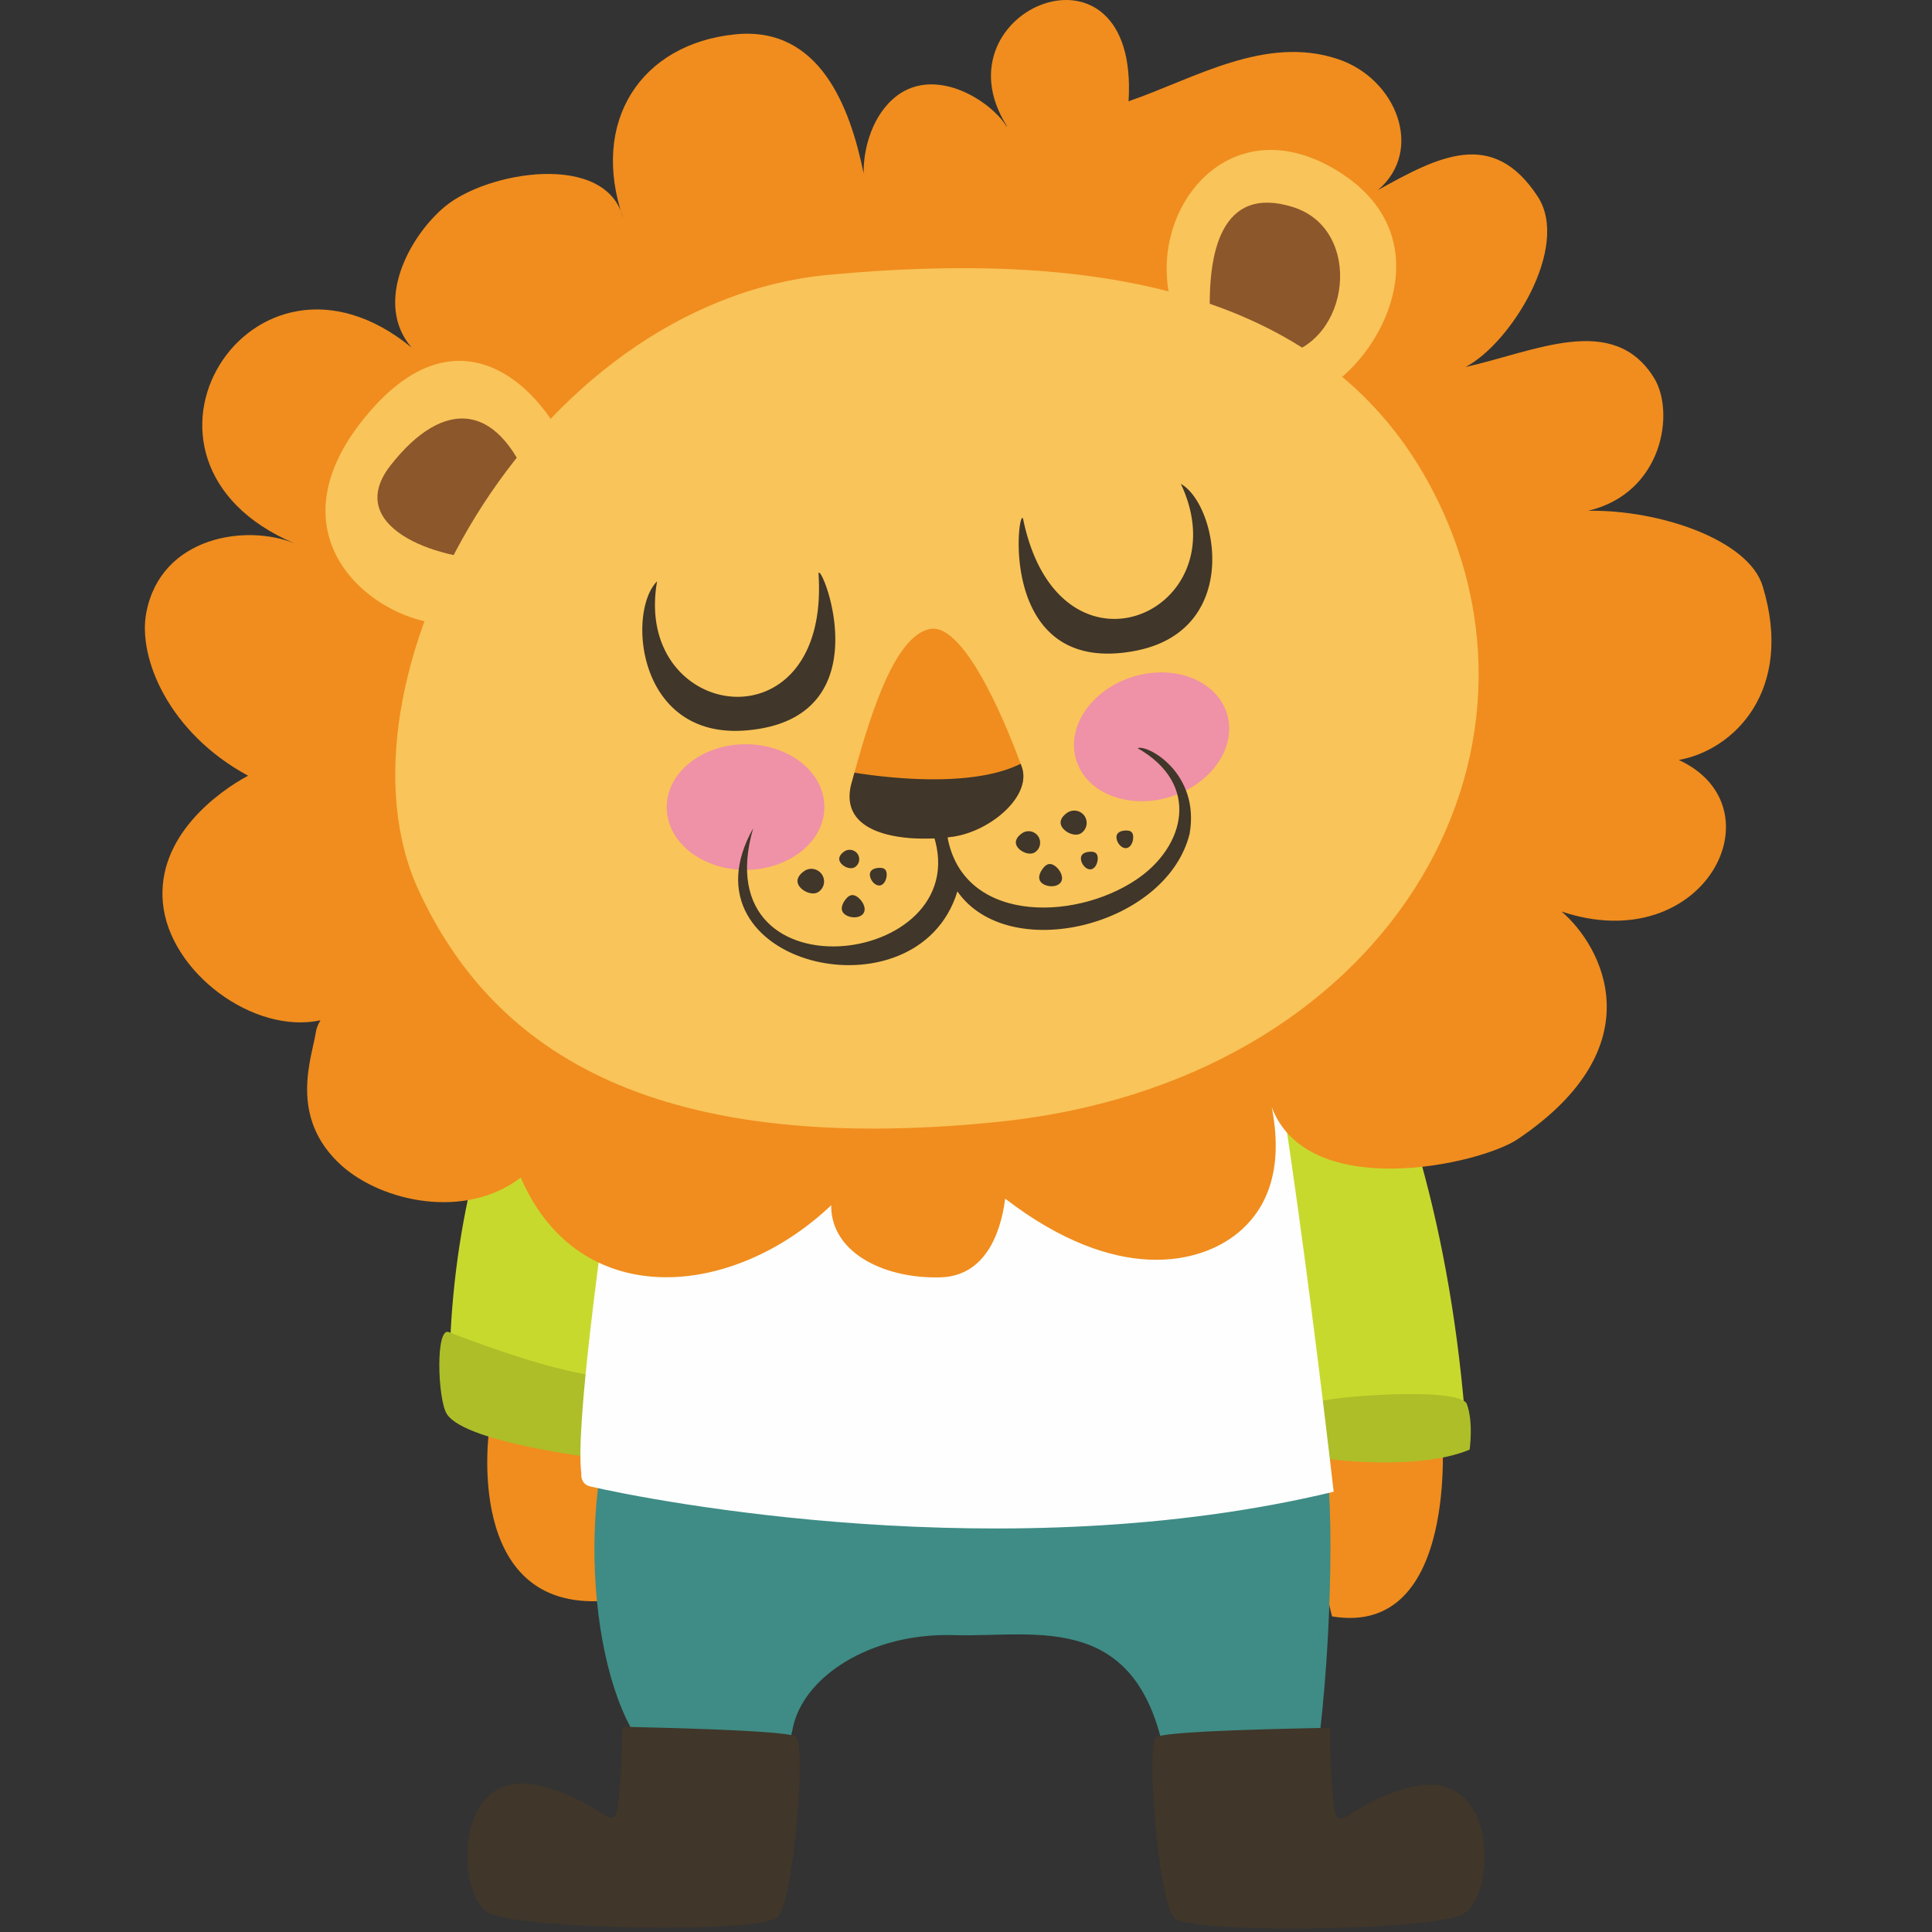 <svg xmlns="http://www.w3.org/2000/svg" width="120" height="120"><rect width="100%" height="100%" fill="#333333" stroke="none"/><g fill="none" fill-rule="evenodd"><path fill="#F08D1E" d="M89.568 88.906s1.115 12.823-6.834 11.491L79.345 86.44l10.223 2.466z"/><path fill="#C8D92E" d="M78.065 52.135S89.222 62.709 91.08 89.097c0 0-1.584 1.592-9.514.404l-6.112-31.912s.173-8.48 2.611-5.454"/><path fill="#AEBE28" d="M82.076 90.568s5.847.867 9.203-.527c0 0 .251-1.683-.169-2.829-.418-1.143-9.017-.437-9.286-.096l.252 3.452z"/><path fill="#F08D1E" d="M30.396 88.693s-1.709 11.396 7.175 10.736l.13-9.99-7.305-.746z"/><path fill="#C8D92E" d="M40.463 52.42c-4.305 3.433-13.01 16.27-12.529 34.653 0 0 6.15 4.544 10.285 2.788l3.248-27.87-1.004-9.57z"/><path fill="#AEBE28" d="M27.935 82.762s7.192 2.858 10.094 2.743l-.348 5.143s-8.749-.973-9.923-2.817c-.568-.83-.748-5.607.177-5.069"/><path fill="#3E8C85" d="M37.581 89.762c-1.97 9.124.664 20.614 5.312 20.375 4.631.234 4.35 6.165 6.328-2.694.582-3.27 4.831-6.037 10.01-5.882 5.176.158 11.9-1.76 13.3 8.637.118 5.217 8.207 6.757 9.277-1.17.99-7.318 1.08-17.206.346-19.26-.388-1.092-44.573-.006-44.573-.006"/><path fill="#FEFEFE" d="M41.633 49.288s-6.227 36.61-5.527 42.226c0 0-.091.662.562.813 3.693.857 25.87 5.219 46.169.328 0 0-3.949-34.77-5.943-36.64l.598-8.66-35.86 1.933z"/><path fill="#F08D1E" d="M109.484 36.41c-.877-2.89-6.432-4.76-10.838-4.685 4.649-1.104 5.404-6.135 4.088-8.255-2.538-4.092-7.423-1.626-11.711-.673 2.8-1.45 6.536-7.458 4.488-10.589-2.8-4.28-6.17-2.483-9.92-.406 2.883-2.458 1.153-6.9-2.466-8.124-4.54-1.533-8.974 1.225-13.028 2.612.685-10.962-12.109-5.717-7.57 1.522l.014.07c-1.003-1.64-4.395-3.756-6.81-1.95-1.535 1.15-2.112 3.27-2.09 4.836-.839-4.122-2.733-9.166-7.98-8.635-5.867.596-9.033 5.428-6.95 11.439-1.037-4.191-8.459-2.937-11.091-.73-2.233 1.868-4.414 5.985-2.06 8.742-9.963-8.157-19.41 7-7.274 12.165-2.96-1.213-8.28-.457-9.197 4.292-.546 2.811 1.399 7.48 6.319 10.138-1.897 1.025-5.666 3.777-5.292 7.883.392 4.324 5.646 8.214 9.792 7.308-.147.24-.25.487-.284.711-.234 1.59-1.765 5.313 1.615 8.333 2.486 2.215 7.647 3.38 11.104.726 3.621 8.362 13.136 7.563 19.29 1.716.002.053-.006.103-.005.16.1 2.905 3.46 4.434 6.817 4.32 2.597-.087 3.679-2.465 3.99-4.885 6.941 5.333 12.129 4.064 14.48 2.107 1.338-1.111 2.948-3.33 2.077-7.785 2.254 5.935 12.92 3.562 15.272 1.985 8.592-5.778 5.251-11.99 2.727-14.142 8.863 2.968 13.677-6.458 7.281-9.415 3.423-.603 7.188-4.322 5.212-10.791"/><path fill="#F9C459" d="M72.698 18.641c-1.415-5.732 3.726-12.16 10.422-8 6.695 4.155 2.682 11.739-1.043 13.639l-9.38-5.639z"/><path fill="#8C572B" d="M75.173 20.027c-.235-4.472.73-8.547 5.133-7.166 4.4 1.372 3.598 8.432-.75 9.208l-4.383-2.042z"/><path fill="#F9C459" d="M29.233 38.533c-3.97 1.472-13.832-4.321-6.202-13.045 6.302-7.202 11.762.051 12.548 3.509l-6.346 9.536z"/><path fill="#8C572B" d="M30.876 34.77c-3.901.011-9.547-2.112-6.624-5.857 3.303-4.226 6.861-4.097 8.925 1.93l-2.3 3.927z"/><path fill="#F9C459" d="M88.739 30.002c9.17 16.825-2.636 37.26-26.846 39.69-21.987 2.21-31.454-4.855-35.873-14.35-5.942-12.772 6.848-36.545 25.477-38.276 15.71-1.462 30.497.559 37.242 12.936"/><path fill="#F08D1E" d="M52.864 48.739c1.027-3.764 2.557-9.14 4.851-9.665 2.301-.518 5.09 6.741 5.745 8.547.657 1.808-1.936 4.022-4.298 4.349-2.356.332-7.111.155-6.298-3.231"/><path fill="#403629" d="M63.393 47.44c-3.038 1.519-8.37.867-10.323.552-.07.259-.137.506-.206.746-.814 3.388 3.941 3.565 6.298 3.233 2.36-.327 4.954-2.542 4.298-4.35a2.67 2.67 0 0 0-.067-.181"/><path fill="#EF91A7" d="M76.2 44.307c.65 2.051-.922 4.37-3.497 5.18-2.586.808-5.204-.204-5.849-2.256-.654-2.055.916-4.38 3.496-5.19 2.582-.802 5.194.207 5.85 2.266m-24.997 5.792c.021 2.15-2.162 3.908-4.863 3.93-2.707.02-4.916-1.712-4.929-3.863-.02-2.155 2.163-3.922 4.867-3.94 2.706-.013 4.91 1.714 4.925 3.873"/><path fill="#403629" d="M58.801 51.681c.755 5.664 7.87 5.61 11.812 2.93 3.003-2.035 3.978-5.906.047-8.14.588-.254 3.886 1.53 3.23 5.31-1.416 5.749-11.238 8.153-14.424 3.586-2.489 8.134-17.46 4.568-12.686-3.919-3.16 10.935 14.425 8.546 11.062.04l.96.193z"/><path fill="#403629" d="M51.04 54.3a.777.777 0 0 1-.189 1.088c-.355.251-.952.011-1.204-.34-.248-.348-.058-.686.298-.94a.785.785 0 0 1 1.094.192m2.22-1.271a.584.584 0 0 1-.143.818c-.267.19-.718.006-.904-.258-.187-.26-.044-.514.223-.7a.6.6 0 0 1 .824.14m-.018 2.673c.315.218.603.708.387 1.03-.221.316-.798.305-1.114.087-.327-.216-.265-.557-.052-.877.224-.318.457-.458.78-.24m1.829-1.446c.028.302-.136.717-.432.742-.302.023-.579-.33-.608-.631-.025-.297.212-.43.51-.458.303-.026.505.047.53.347m9.403-2.325a.713.713 0 0 1-.178.996c-.32.225-.869.008-1.1-.314-.22-.318-.047-.625.278-.853a.718.718 0 0 1 1 .171m2.881-1.259a.766.766 0 0 1-.188 1.068c-.348.243-.935.012-1.179-.335-.245-.343-.055-.674.293-.919a.778.778 0 0 1 1.074.186m-1.853 3.098c.318.214.603.708.387 1.029-.22.316-.8.308-1.12.092-.319-.22-.259-.558-.043-.878.216-.32.454-.458.776-.243m4.879-1.833c.027.299-.128.712-.43.74-.301.027-.575-.328-.603-.628-.028-.3.205-.434.507-.46.305-.022.506.046.526.348m-2.201 1.314c.026.302-.137.716-.44.745-.299.02-.573-.33-.6-.631-.026-.302.211-.43.51-.458.304-.026.504.046.53.344M40.813 36.109c-1.531 8.71 10.753 10.548 10.027-.475.07-.964 4.219 9.054-4.541 9.737-6.75.526-7.36-7.4-5.486-9.262m32.532-6.057c3.772 8.002-7.58 12.994-9.8 2.17-.323-.905-1.68 9.843 6.956 8.205 6.649-1.263 5.141-9.072 2.844-10.375m-34.688 77.2c.77.027 10.133.19 10.778.61.643.423-.13 10.23-1.147 11.23-1.01.992-15.716.761-17.869-.253-2.144-1.023-2.328-9.285 3.173-7.912 3.844.96 4.529 3.096 4.79 1.22.258-1.88.275-4.895.275-4.895m43.948.063c-.773.025-10.134.16-10.783.581-.645.42.104 10.228 1.118 11.233 1.008.994 15.714.803 17.87-.205 2.147-1.018 2.355-9.278-3.152-7.924-3.845.954-4.536 3.089-4.793 1.21-.253-1.88-.26-4.895-.26-4.895"/></g></svg>